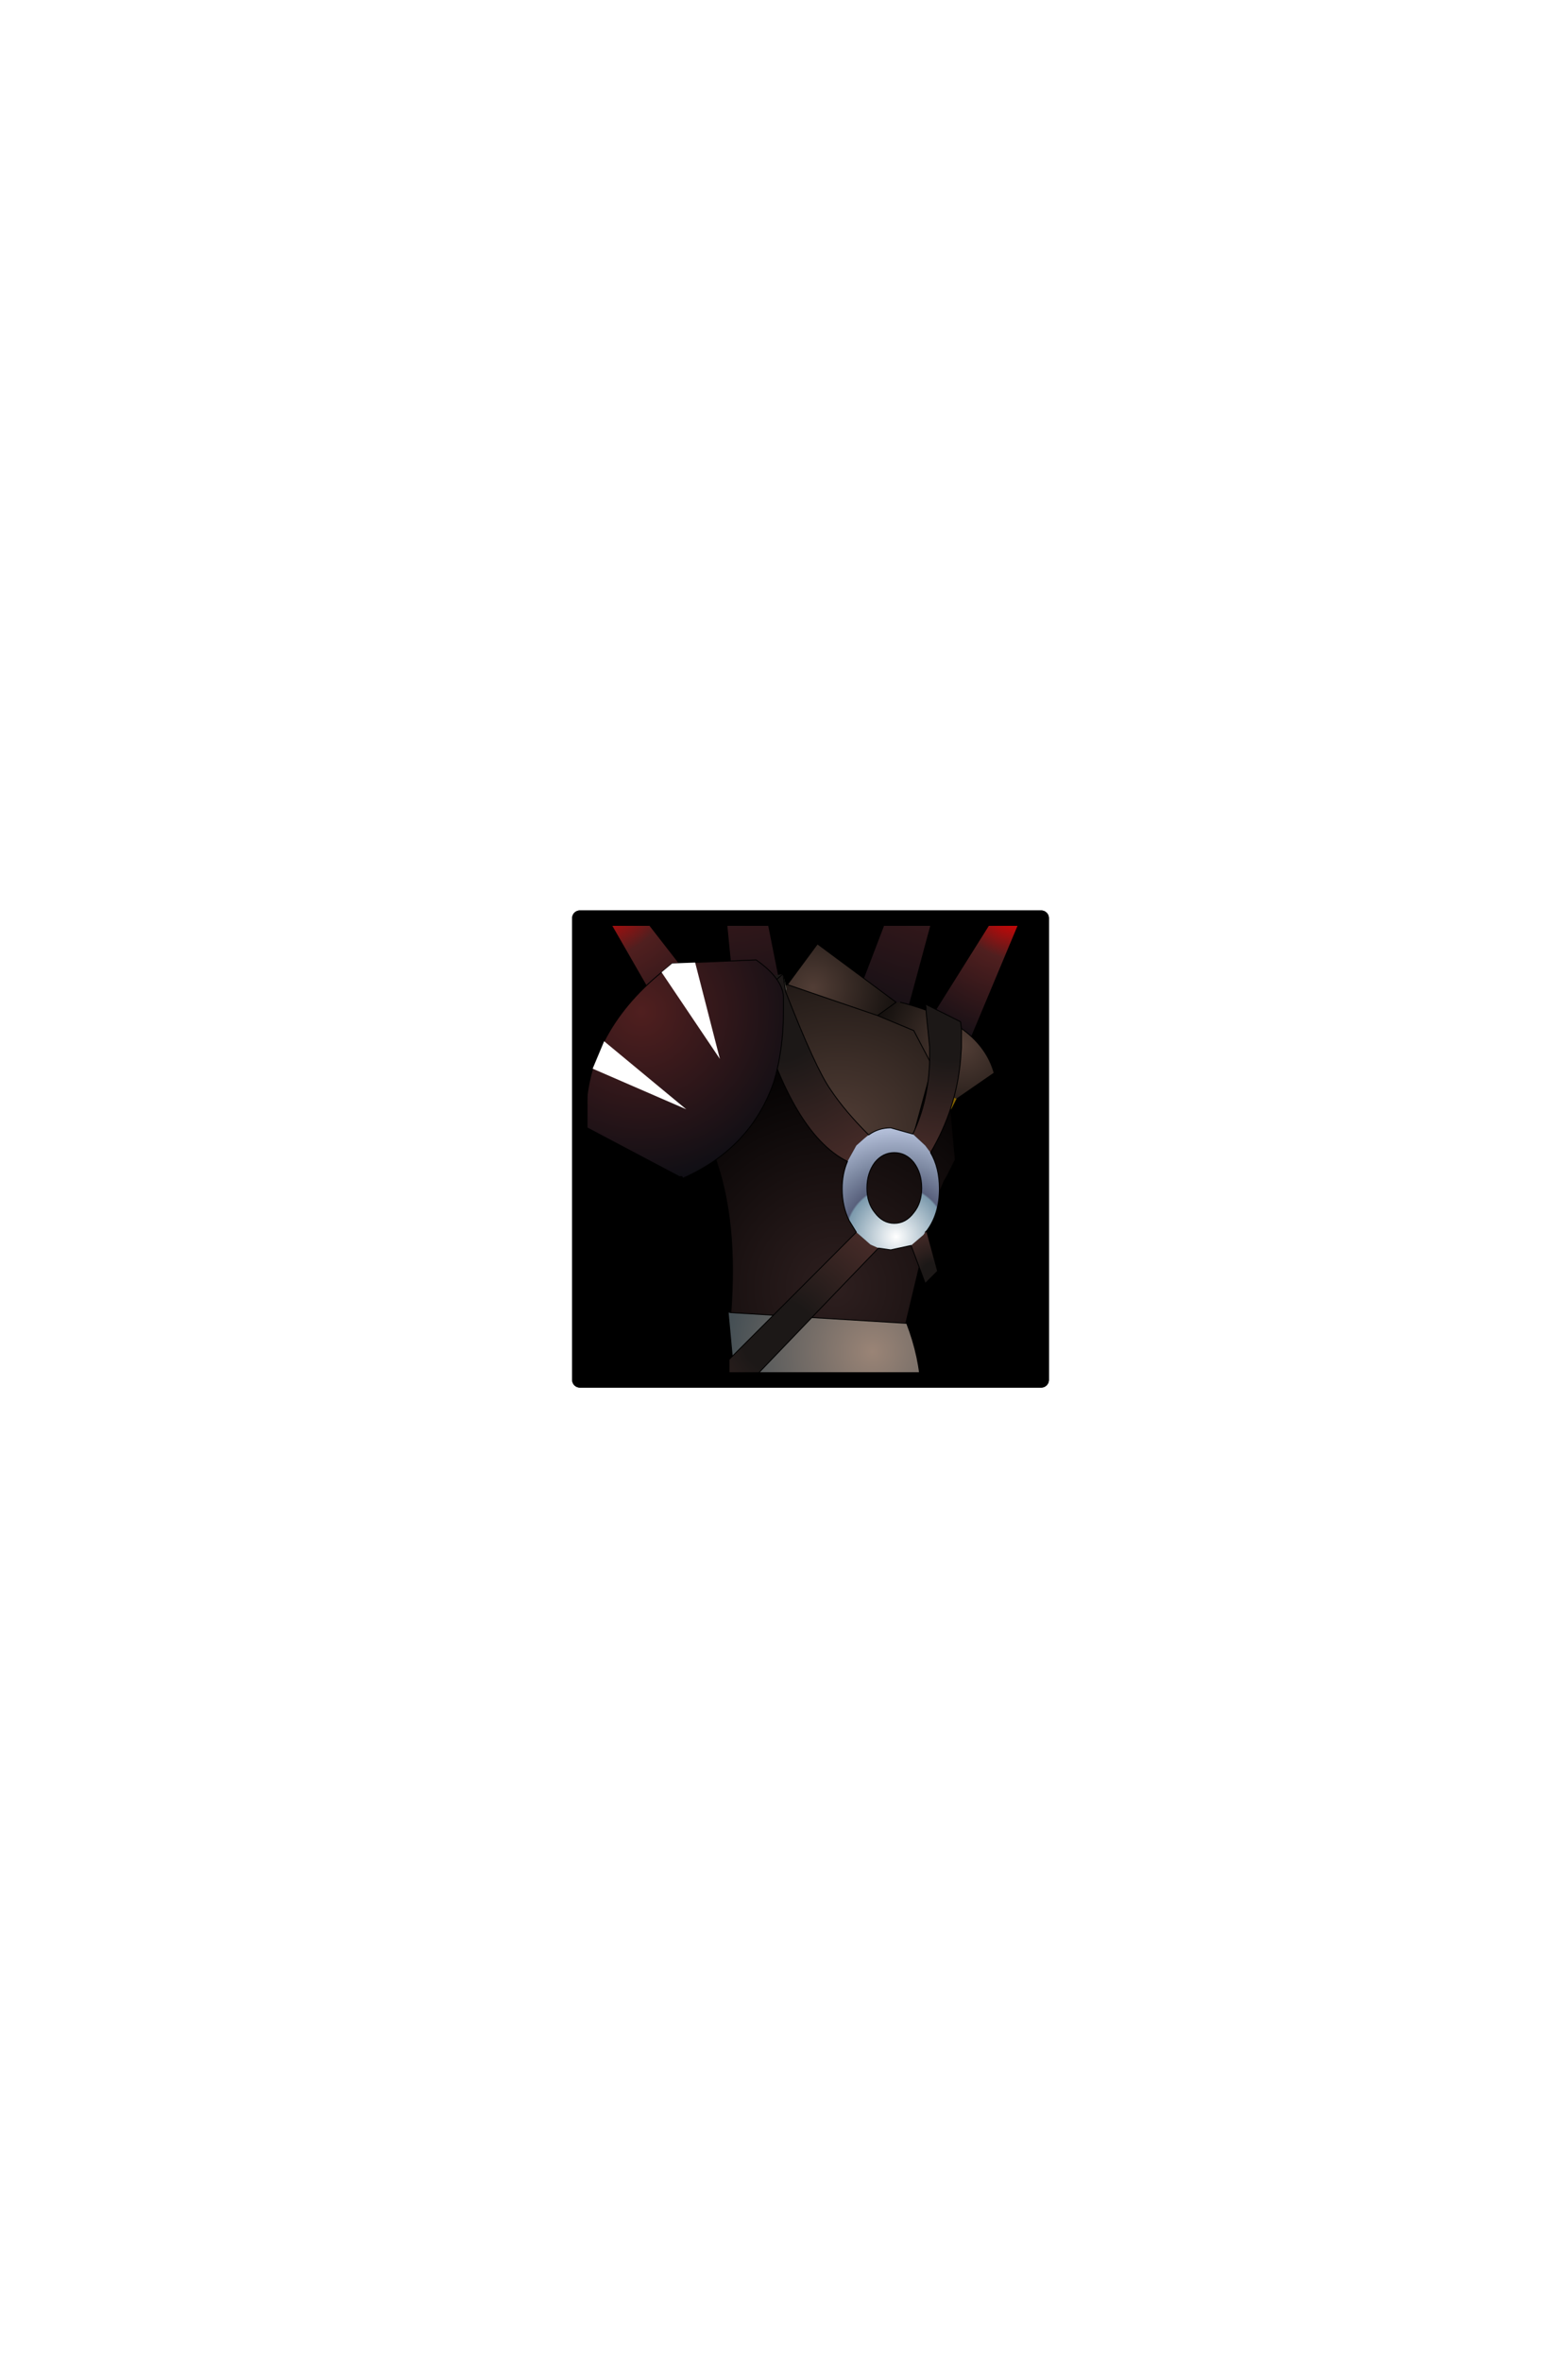 <?xml version="1.0" encoding="UTF-8" standalone="no"?>
<svg xmlns:ffdec="https://www.free-decompiler.com/flash" xmlns:xlink="http://www.w3.org/1999/xlink" ffdec:objectType="frame" height="306.9px" width="203.9px" xmlns="http://www.w3.org/2000/svg">
  <g transform="matrix(2.0, 0.0, 0.0, 2.0, 105.4, 149.3)">
    <use ffdec:characterId="1928" height="31.0" transform="matrix(1.0, 0.0, 0.0, 1.0, -15.5, -15.5)" width="31.0" xlink:href="#shape0"/>
    <clipPath id="clipPath0" transform="matrix(1.0, 0.0, 0.0, 1.0, 0.0, 0.0)">
      <path d="M15.0 -15.0 L15.0 15.0 -15.0 15.0 -15.0 -15.0 15.0 -15.0" fill="#33cc33" fill-rule="evenodd" stroke="none"/>
      <path d="M15.0 -15.0 L15.0 15.0 -15.0 15.0 -15.0 -15.0 15.0 -15.0 Z" fill="none" stroke="#000000" stroke-linecap="round" stroke-linejoin="round" stroke-width="1.0"/>
    </clipPath>
    <g clip-path="url(#clipPath0)">
      <use ffdec:characterId="2052" height="50.15" transform="matrix(1.149, 0.0, 0.0, 1.149, -14.258, -33.203)" width="24.6" xlink:href="#sprite0"/>
      <use ffdec:characterId="2050" height="12.35" transform="matrix(1.149, 0.0, 0.0, 1.149, -14.626, -12.287)" width="11.2" xlink:href="#sprite1"/>
    </g>
    <use ffdec:characterId="1912" height="31.0" transform="matrix(1.0, 0.0, 0.0, 1.0, -15.5, -15.5)" width="31.0" xlink:href="#shape5"/>
  </g>
  <defs>
    <g id="shape0" transform="matrix(1.0, 0.0, 0.0, 1.0, 15.5, 15.5)">
      <path d="M15.0 15.0 L-15.0 15.0 -15.0 -15.0 15.0 -15.0 15.0 15.0" fill="#000000" fill-rule="evenodd" stroke="none"/>
      <path d="M15.0 15.0 L-15.0 15.0 -15.0 -15.0 15.0 -15.0 15.0 15.0 Z" fill="none" stroke="#000000" stroke-linecap="round" stroke-linejoin="round" stroke-width="1.0"/>
    </g>
    <g id="sprite0" transform="matrix(1.0, 0.0, 0.0, 1.0, 12.85, 33.7)">
      <use ffdec:characterId="2051" height="50.15" transform="matrix(1.0, 0.0, 0.0, 1.0, -12.85, -33.7)" width="24.6" xlink:href="#shape2"/>
    </g>
    <g id="shape2" transform="matrix(1.0, 0.0, 0.0, 1.0, 12.85, 33.7)">
      <path d="M8.65 -11.1 L5.65 -11.1 11.05 -19.7 11.75 -18.5 8.65 -11.1" fill="url(#gradient0)" fill-rule="evenodd" stroke="none"/>
      <path d="M1.2 -10.9 L9.05 -31.45 9.95 -30.7 4.65 -11.1 1.2 -10.9" fill="url(#gradient1)" fill-rule="evenodd" stroke="none"/>
      <path d="M-1.55 -11.1 L-4.55 -11.1 -6.75 -33.45 -6.05 -33.7 -1.55 -11.1" fill="url(#gradient2)" fill-rule="evenodd" stroke="none"/>
      <path d="M-4.6 -11.1 L-8.05 -11.1 -12.85 -19.45 -12.5 -21.25 -4.6 -11.1" fill="url(#gradient3)" fill-rule="evenodd" stroke="none"/>
      <path d="M8.65 -11.1 L11.75 -18.5 11.05 -19.7 5.65 -11.1 M1.2 -10.9 L9.05 -31.45 9.95 -30.7 4.65 -11.1 M-4.6 -11.1 L-12.5 -21.25 -12.85 -19.45 -8.05 -11.1 M-1.55 -11.1 L-6.05 -33.7 -6.75 -33.45 -4.55 -11.1" fill="none" stroke="#000000" stroke-linecap="round" stroke-linejoin="round" stroke-width="0.05"/>
      <path d="M7.85 -7.65 L7.5 -6.95 7.4 -7.8 7.85 -7.65" fill="#836201" fill-rule="evenodd" stroke="none"/>
      <path d="M-5.1 4.45 L-5.1 4.4 -4.95 4.45 -5.1 4.45" fill="url(#gradient4)" fill-rule="evenodd" stroke="none"/>
      <path d="M-5.85 -4.35 L-6.1 -4.85 -6.4 -5.55 -6.15 -5.6 -6.0 -4.9 -5.85 -4.35 M-6.0 -4.9 L-6.1 -4.85 -6.0 -4.9" fill="#333333" fill-rule="evenodd" stroke="none"/>
      <path d="M-6.2 -5.7 L-6.25 -5.7 -6.3 -5.7 -6.2 -5.7" fill="url(#gradient5)" fill-rule="evenodd" stroke="none"/>
      <path d="M5.7 10.05 L5.8 10.05 5.95 13.05 2.15 16.45 -5.0 12.6 -4.7 8.75 5.7 10.05" fill="url(#gradient6)" fill-rule="evenodd" stroke="none"/>
      <path d="M-1.95 -14.05 L-1.75 -14.1 3.35 -12.35 5.4 -11.5 6.45 -9.5 5.1 -4.55 Q1.85 -5.15 -0.1 -8.05 L-0.1 -8.1 Q-1.25 -9.75 -1.9 -12.15 L-1.9 -12.65 -1.95 -14.05" fill="url(#gradient7)" fill-rule="evenodd" stroke="none"/>
      <path d="M-1.75 -14.1 L-0.05 -16.4 4.4 -13.1 3.35 -12.35 -1.75 -14.1" fill="url(#gradient8)" fill-rule="evenodd" stroke="none"/>
      <path d="M-6.15 -5.6 L-6.2 -5.7 -6.3 -5.7 -9.9 -7.8 Q-9.9 -10.3 -7.85 -12.05 L-5.2 -13.65 -5.15 -13.65 -1.95 -14.05 -1.9 -12.65 -1.9 -12.15 Q-1.95 -10.55 -2.4 -9.3 -3.4 -6.7 -6.15 -5.6" fill="url(#gradient9)" fill-rule="evenodd" stroke="none"/>
      <path d="M4.4 -13.1 L4.65 -13.1 Q9.15 -11.95 9.95 -9.1 L7.85 -7.65 7.4 -7.8 6.45 -9.5 5.4 -11.5 3.35 -12.35 4.4 -13.1" fill="url(#gradient10)" fill-rule="evenodd" stroke="none"/>
      <path d="M7.5 -6.95 L7.75 -4.2 7.3 -3.3 7.1 -2.95 6.75 -2.1 6.55 -1.65 4.95 5.05 -4.95 4.45 Q-4.55 -0.75 -5.85 -4.35 L-6.0 -4.9 -6.15 -5.6 Q-3.4 -6.7 -2.4 -9.3 -1.95 -10.55 -1.9 -12.15 -1.25 -9.75 -0.1 -8.1 L-0.1 -8.05 Q1.85 -5.15 5.1 -4.55 L6.45 -9.5 7.4 -7.8 7.5 -6.95" fill="url(#gradient11)" fill-rule="evenodd" stroke="none"/>
      <path d="M4.95 5.05 L5.0 5.05 Q5.75 7.0 5.8 8.8 L5.7 10.05 -4.7 8.75 -5.1 4.45 -4.95 4.45 4.95 5.05" fill="url(#gradient12)" fill-rule="evenodd" stroke="none"/>
      <path d="M4.65 -13.1 Q9.15 -11.95 9.95 -9.1 L7.85 -7.65 7.5 -6.95 7.75 -4.2 7.3 -3.3 7.1 -2.95 6.75 -2.1 6.55 -1.65 4.95 5.05 5.0 5.05 Q5.75 7.0 5.8 8.8 L5.7 10.05 5.8 10.05 5.95 13.05 M-5.0 12.6 L-4.7 8.75 -5.1 4.45 -5.1 4.4 -4.95 4.45 Q-4.55 -0.75 -5.85 -4.35 L-6.0 -4.9 -6.15 -5.6 -6.2 -5.7 -6.25 -5.7 -6.3 -5.7 -9.9 -7.8 Q-9.9 -10.3 -7.85 -12.05 L-5.2 -13.65 -5.15 -13.65 -1.95 -14.05 -1.75 -14.1 -0.05 -16.4 4.4 -13.1 3.35 -12.35 5.4 -11.5 6.45 -9.5 7.4 -7.8 7.5 -6.95 M6.45 -9.5 L5.1 -4.55 Q1.85 -5.15 -0.1 -8.05 L-0.1 -8.1 Q-1.25 -9.75 -1.9 -12.15 -1.95 -10.55 -2.4 -9.3 -3.4 -6.7 -6.15 -5.6 M-1.9 -12.15 L-1.9 -12.65 -1.95 -14.05 M-6.1 -4.85 L-6.0 -4.9 M3.35 -12.35 L-1.75 -14.1 M-4.7 8.75 L5.7 10.05 M4.95 5.05 L-4.95 4.45" fill="none" stroke="#000000" stroke-linecap="round" stroke-linejoin="round" stroke-width="0.05"/>
      <path d="M5.35 -5.65 Q6.25 -7.55 6.3 -9.85 L6.3 -10.55 6.1 -12.55 6.1 -12.8 6.05 -13.0 8.05 -12.0 8.1 -11.6 8.1 -10.55 8.05 -9.85 Q7.8 -7.05 6.35 -4.6 L6.05 -5.0 5.35 -5.65" fill="url(#gradient13)" fill-rule="evenodd" stroke="none"/>
      <path d="M1.65 -4.1 Q-1.6 -5.7 -3.65 -13.35 L-3.5 -13.4 -4.05 -14.35 -2.0 -14.7 -1.85 -13.7 Q-0.15 -9.35 0.7 -8.15 1.5 -6.95 2.85 -5.6 L2.6 -5.4 2.15 -5.0 1.65 -4.1 M-3.5 -13.4 L-2.0 -14.7 -3.5 -13.4" fill="url(#gradient14)" fill-rule="evenodd" stroke="none"/>
      <path d="M6.15 -0.1 L6.75 2.1 6.05 2.8 5.25 0.65 5.95 0.05 6.05 -0.1 6.15 -0.1" fill="url(#gradient15)" fill-rule="evenodd" stroke="none"/>
      <path d="M3.4 0.8 L-5.05 9.6 -5.05 7.1 2.15 -0.1 2.95 0.6 3.4 0.8" fill="url(#gradient16)" fill-rule="evenodd" stroke="none"/>
      <path d="M-2.0 -14.7 L-1.8 -13.85 -1.85 -13.7 -2.0 -14.7" fill="url(#gradient17)" fill-rule="evenodd" stroke="none"/>
      <path d="M6.35 -4.6 Q6.85 -3.75 6.85 -2.55 6.85 -1.15 6.15 -0.2 L6.05 -0.1 5.95 0.05 5.25 0.65 4.1 0.9 3.4 0.8 2.95 0.6 2.15 -0.1 1.75 -0.75 Q1.35 -1.55 1.35 -2.55 1.35 -3.4 1.65 -4.1 L2.15 -5.0 2.6 -5.4 2.85 -5.6 Q3.4 -6.0 4.1 -6.0 L5.35 -5.65 6.05 -5.0 6.35 -4.6 M4.3 -4.6 Q3.65 -4.6 3.2 -4.05 2.75 -3.45 2.75 -2.6 2.75 -1.75 3.2 -1.2 3.65 -0.6 4.3 -0.6 4.95 -0.6 5.4 -1.2 5.85 -1.75 5.85 -2.6 5.85 -3.45 5.4 -4.05 4.95 -4.6 4.3 -4.6" fill="url(#gradient18)" fill-rule="evenodd" stroke="none"/>
      <path d="M5.35 -5.65 Q6.25 -7.55 6.3 -9.85 L6.3 -10.55 6.1 -12.55 6.1 -12.8 6.05 -13.0 8.05 -12.0 8.1 -11.6 8.1 -10.55 8.05 -9.85 Q7.8 -7.05 6.35 -4.6 6.85 -3.75 6.85 -2.55 6.85 -1.15 6.15 -0.2 L6.15 -0.1 6.75 2.1 6.05 2.8 5.25 0.65 4.1 0.9 3.4 0.8 -5.05 9.6 -5.05 7.1 2.15 -0.1 1.75 -0.75 Q1.35 -1.55 1.35 -2.55 1.35 -3.4 1.65 -4.1 -1.6 -5.7 -3.65 -13.35 L-3.5 -13.4 -2.0 -14.7 -1.85 -13.7 Q-0.15 -9.35 0.7 -8.15 1.5 -6.95 2.85 -5.6 3.4 -6.0 4.1 -6.0 L5.35 -5.65 M4.3 -4.6 Q4.95 -4.6 5.4 -4.05 5.85 -3.45 5.85 -2.6 5.85 -1.75 5.4 -1.2 4.95 -0.6 4.3 -0.6 3.65 -0.6 3.2 -1.2 2.75 -1.75 2.75 -2.6 2.75 -3.45 3.2 -4.05 3.65 -4.6 4.3 -4.6 M6.15 -0.2 L6.05 -0.1" fill="none" stroke="#000000" stroke-linecap="round" stroke-linejoin="round" stroke-width="0.05"/>
    </g>
    <radialGradient cx="0" cy="0" gradientTransform="matrix(0.011, 0.0, 0.0, 0.011, 11.2, -19.0)" gradientUnits="userSpaceOnUse" id="gradient0" r="819.2" spreadMethod="pad">
      <stop offset="0.0" stop-color="#fabc30"/>
      <stop offset="0.149" stop-color="#cf0505"/>
      <stop offset="0.384" stop-color="#501f1f"/>
      <stop offset="1.0" stop-color="#0e0e14"/>
    </radialGradient>
    <radialGradient cx="0" cy="0" gradientTransform="matrix(0.025, 0.0, 0.0, 0.025, 9.5, -30.8)" gradientUnits="userSpaceOnUse" id="gradient1" r="819.2" spreadMethod="pad">
      <stop offset="0.0" stop-color="#fabc30"/>
      <stop offset="0.149" stop-color="#cf0505"/>
      <stop offset="0.384" stop-color="#501f1f"/>
      <stop offset="1.0" stop-color="#0e0e14"/>
    </radialGradient>
    <radialGradient cx="0" cy="0" gradientTransform="matrix(0.027, 0.0, 0.0, 0.027, -6.4, -32.5)" gradientUnits="userSpaceOnUse" id="gradient2" r="819.2" spreadMethod="pad">
      <stop offset="0.0" stop-color="#fabc30"/>
      <stop offset="0.149" stop-color="#cf0505"/>
      <stop offset="0.384" stop-color="#501f1f"/>
      <stop offset="1.0" stop-color="#0e0e14"/>
    </radialGradient>
    <radialGradient cx="0" cy="0" gradientTransform="matrix(0.014, 0.0, 0.0, 0.014, -12.6, -20.0)" gradientUnits="userSpaceOnUse" id="gradient3" r="819.2" spreadMethod="pad">
      <stop offset="0.0" stop-color="#fabc30"/>
      <stop offset="0.149" stop-color="#cf0505"/>
      <stop offset="0.384" stop-color="#501f1f"/>
      <stop offset="1.0" stop-color="#0e0e14"/>
    </radialGradient>
    <radialGradient cx="0" cy="0" gradientTransform="matrix(0.01, 4.0E-4, -5.0E-4, 0.01, 3.05, 6.65)" gradientUnits="userSpaceOnUse" id="gradient4" r="819.2" spreadMethod="pad">
      <stop offset="0.0" stop-color="#a89786"/>
      <stop offset="1.0" stop-color="#484037"/>
    </radialGradient>
    <radialGradient cx="0" cy="0" gradientTransform="matrix(0.008, 0.0, 0.0, 0.008, -4.5, -11.0)" gradientUnits="userSpaceOnUse" id="gradient5" r="819.2" spreadMethod="pad">
      <stop offset="0.0" stop-color="#454545"/>
      <stop offset="1.0" stop-color="#1b1b1b"/>
    </radialGradient>
    <radialGradient cx="0" cy="0" gradientTransform="matrix(0.007, 3.0E-4, -4.0E-4, 0.007, 0.45, 12.0)" gradientUnits="userSpaceOnUse" id="gradient6" r="819.2" spreadMethod="pad">
      <stop offset="0.0" stop-color="#523e36"/>
      <stop offset="1.0" stop-color="#14100e"/>
    </radialGradient>
    <radialGradient cx="0" cy="0" gradientTransform="matrix(0.015, 5.0E-4, -8.0E-4, 0.014, 1.15, -5.65)" gradientUnits="userSpaceOnUse" id="gradient7" r="819.2" spreadMethod="pad">
      <stop offset="0.0" stop-color="#523e36"/>
      <stop offset="1.0" stop-color="#14100e"/>
    </radialGradient>
    <radialGradient cx="0" cy="0" gradientTransform="matrix(0.006, 2.0E-4, -3.0E-4, 0.006, -0.3, -13.9)" gradientUnits="userSpaceOnUse" id="gradient8" r="819.2" spreadMethod="pad">
      <stop offset="0.0" stop-color="#523e36"/>
      <stop offset="1.0" stop-color="#14100e"/>
    </radialGradient>
    <radialGradient cx="0" cy="0" gradientTransform="matrix(0.008, 0.0, 0.0, 0.008, -4.5, -11.0)" gradientUnits="userSpaceOnUse" id="gradient9" r="819.2" spreadMethod="pad">
      <stop offset="0.0" stop-color="#523e36"/>
      <stop offset="1.0" stop-color="#14100e"/>
    </radialGradient>
    <radialGradient cx="0" cy="0" gradientTransform="matrix(0.006, 2.0E-4, -3.0E-4, 0.006, 8.1, -10.65)" gradientUnits="userSpaceOnUse" id="gradient10" r="819.2" spreadMethod="pad">
      <stop offset="0.0" stop-color="#523e36"/>
      <stop offset="1.0" stop-color="#14100e"/>
    </radialGradient>
    <radialGradient cx="0" cy="0" gradientTransform="matrix(0.015, 0.0, 0.0, 0.015, 1.0, 3.0)" gradientUnits="userSpaceOnUse" id="gradient11" r="819.2" spreadMethod="pad">
      <stop offset="0.0" stop-color="#2e1f1f"/>
      <stop offset="1.0" stop-color="#050303"/>
    </radialGradient>
    <radialGradient cx="0" cy="0" gradientTransform="matrix(0.01, 4.0E-4, -5.0E-4, 0.01, 3.05, 6.65)" gradientUnits="userSpaceOnUse" id="gradient12" r="819.2" spreadMethod="pad">
      <stop offset="0.0" stop-color="#9a8476"/>
      <stop offset="1.0" stop-color="#454f54"/>
    </radialGradient>
    <radialGradient cx="0" cy="0" gradientTransform="matrix(0.009, 0.0, 0.0, 0.009, 7.35, -11.85)" gradientUnits="userSpaceOnUse" id="gradient13" r="819.2" spreadMethod="pad">
      <stop offset="0.278" stop-color="#1c1817"/>
      <stop offset="1.0" stop-color="#462b28"/>
    </radialGradient>
    <radialGradient cx="0" cy="0" gradientTransform="matrix(0.011, 0.0, 0.0, 0.011, -2.25, -12.35)" gradientUnits="userSpaceOnUse" id="gradient14" r="819.2" spreadMethod="pad">
      <stop offset="0.278" stop-color="#1c1817"/>
      <stop offset="1.0" stop-color="#462b28"/>
    </radialGradient>
    <radialGradient cx="0" cy="0" gradientTransform="matrix(0.003, 0.0, 0.0, 0.003, 6.5, 2.3)" gradientUnits="userSpaceOnUse" id="gradient15" r="819.2" spreadMethod="pad">
      <stop offset="0.278" stop-color="#1c1817"/>
      <stop offset="1.0" stop-color="#462b28"/>
    </radialGradient>
    <radialGradient cx="0" cy="0" gradientTransform="matrix(0.009, 0.0, 0.0, 0.009, -2.25, 5.8)" gradientUnits="userSpaceOnUse" id="gradient16" r="819.2" spreadMethod="pad">
      <stop offset="0.278" stop-color="#1c1817"/>
      <stop offset="1.0" stop-color="#462b28"/>
    </radialGradient>
    <radialGradient cx="0" cy="0" gradientTransform="matrix(0.007, 0.0, 0.0, 0.007, -1.45, -8.15)" gradientUnits="userSpaceOnUse" id="gradient17" r="819.2" spreadMethod="pad">
      <stop offset="0.384" stop-color="#1c1a17"/>
      <stop offset="1.0" stop-color="#5a5a50"/>
    </radialGradient>
    <radialGradient cx="0" cy="0" gradientTransform="matrix(0.008, 0.0, 0.0, 0.008, 4.4, 0.15)" gradientUnits="userSpaceOnUse" id="gradient18" r="819.2" spreadMethod="pad">
      <stop offset="0.0" stop-color="#ffffff"/>
      <stop offset="0.427" stop-color="#7c9aad"/>
      <stop offset="0.443" stop-color="#58607c"/>
      <stop offset="0.647" stop-color="#7e8aa3"/>
      <stop offset="1.0" stop-color="#c2cde7"/>
    </radialGradient>
    <g id="sprite1" transform="matrix(1.0, 0.0, 0.0, 1.0, 7.25, 5.3)">
      <use ffdec:characterId="2049" height="12.35" transform="matrix(1.0, 0.0, 0.0, 1.0, -7.25, -5.3)" width="11.2" xlink:href="#shape3"/>
      <filter id="filter0">
        <feFlood flood-color="#cc3333" flood-opacity="1.0" result="filterResult0"/>
        <feComposite in="filterResult0" in2="SourceGraphic" operator="out" result="filterResult1"/>
        <feConvolveMatrix divisor="25.0" in="filterResult1" kernelMatrix="1 1 1 1 1 1 1 1 1 1 1 1 1 1 1 1 1 1 1 1 1 1 1 1 1" order="5 5" result="filterResult2"/>
        <feComposite in="filterResult2" in2="SourceGraphic" operator="in" result="filterResult3"/>
        <feComposite in="filterResult3" in2="SourceGraphic" operator="over" result="filterResult4"/>
        <feColorMatrix in="filterResult4" result="filterResult5" type="matrix" values="0 0 0 0 1.0,0 0 0 0 0.0,0 0 0 0 0.0,0 0 0 1 0"/>
        <feConvolveMatrix divisor="25.0" in="filterResult5" kernelMatrix="1 1 1 1 1 1 1 1 1 1 1 1 1 1 1 1 1 1 1 1 1 1 1 1 1" order="5 5" result="filterResult6"/>
        <feComposite in="filterResult4" in2="filterResult6" operator="over" result="filterResult7"/>
      </filter>
      <use ffdec:characterId="545" filter="url(#filter0)" height="8.3" transform="matrix(1.0, 0.0, 0.0, 1.0, -6.85, -5.15)" width="7.2" xlink:href="#sprite2"/>
    </g>
    <g id="shape3" transform="matrix(1.0, 0.0, 0.0, 1.0, 7.25, 5.3)">
      <path d="M2.4 -5.3 Q3.9 -4.25 3.95 -3.2 L3.95 -2.5 Q3.95 -0.2 3.4 1.6 2.1 5.35 -1.75 7.05 L-1.8 6.95 -1.95 6.95 -7.25 4.15 Q-7.3 2.4 -6.85 0.85 L-6.2 -0.7 Q-5.1 -2.85 -2.95 -4.6 L-2.35 -5.1 2.4 -5.3" fill="url(#gradient19)" fill-rule="evenodd" stroke="none"/>
      <path d="M2.4 -5.3 L-2.35 -5.1 -2.95 -4.6 Q-5.1 -2.85 -6.2 -0.7 L-6.85 0.85 Q-7.3 2.4 -7.25 4.15 L-1.95 6.95 -1.8 6.95 -1.75 7.05 Q2.1 5.35 3.4 1.6 3.95 -0.2 3.95 -2.5 L3.95 -3.2 Q3.9 -4.25 2.4 -5.3 Z" fill="none" stroke="#000000" stroke-linecap="round" stroke-linejoin="round" stroke-width="0.05"/>
    </g>
    <radialGradient cx="0" cy="0" gradientTransform="matrix(0.012, 0.0, 0.0, 0.012, -4.1, -2.4)" gradientUnits="userSpaceOnUse" id="gradient19" r="819.2" spreadMethod="pad">
      <stop offset="0.0" stop-color="#501f1f"/>
      <stop offset="1.0" stop-color="#0e0e14"/>
    </radialGradient>
    <g id="sprite2" transform="matrix(1.0, 0.0, 0.0, 1.0, 3.6, 4.15)">
      <use ffdec:characterId="544" height="8.3" transform="matrix(1.0, 0.0, 0.0, 1.0, -3.6, -4.15)" width="7.2" xlink:href="#shape4"/>
    </g>
    <g id="shape4" transform="matrix(1.0, 0.0, 0.0, 1.0, 3.6, 4.15)">
      <path d="M-3.6 1.85 L-2.95 0.3 1.7 4.15 -3.6 1.85 M0.9 -4.1 L2.2 -4.15 3.6 1.3 0.3 -3.6 0.9 -4.1" fill="#ffffff" fill-rule="evenodd" stroke="none"/>
    </g>
    <g id="shape5" transform="matrix(1.0, 0.0, 0.0, 1.0, 15.5, 15.5)">
      <path d="M15.0 15.0 L-15.0 15.0 -15.0 -15.0 15.0 -15.0 15.0 15.0 Z" fill="none" stroke="#000000" stroke-linecap="round" stroke-linejoin="round" stroke-width="1.0"/>
    </g>
  </defs>
</svg>
